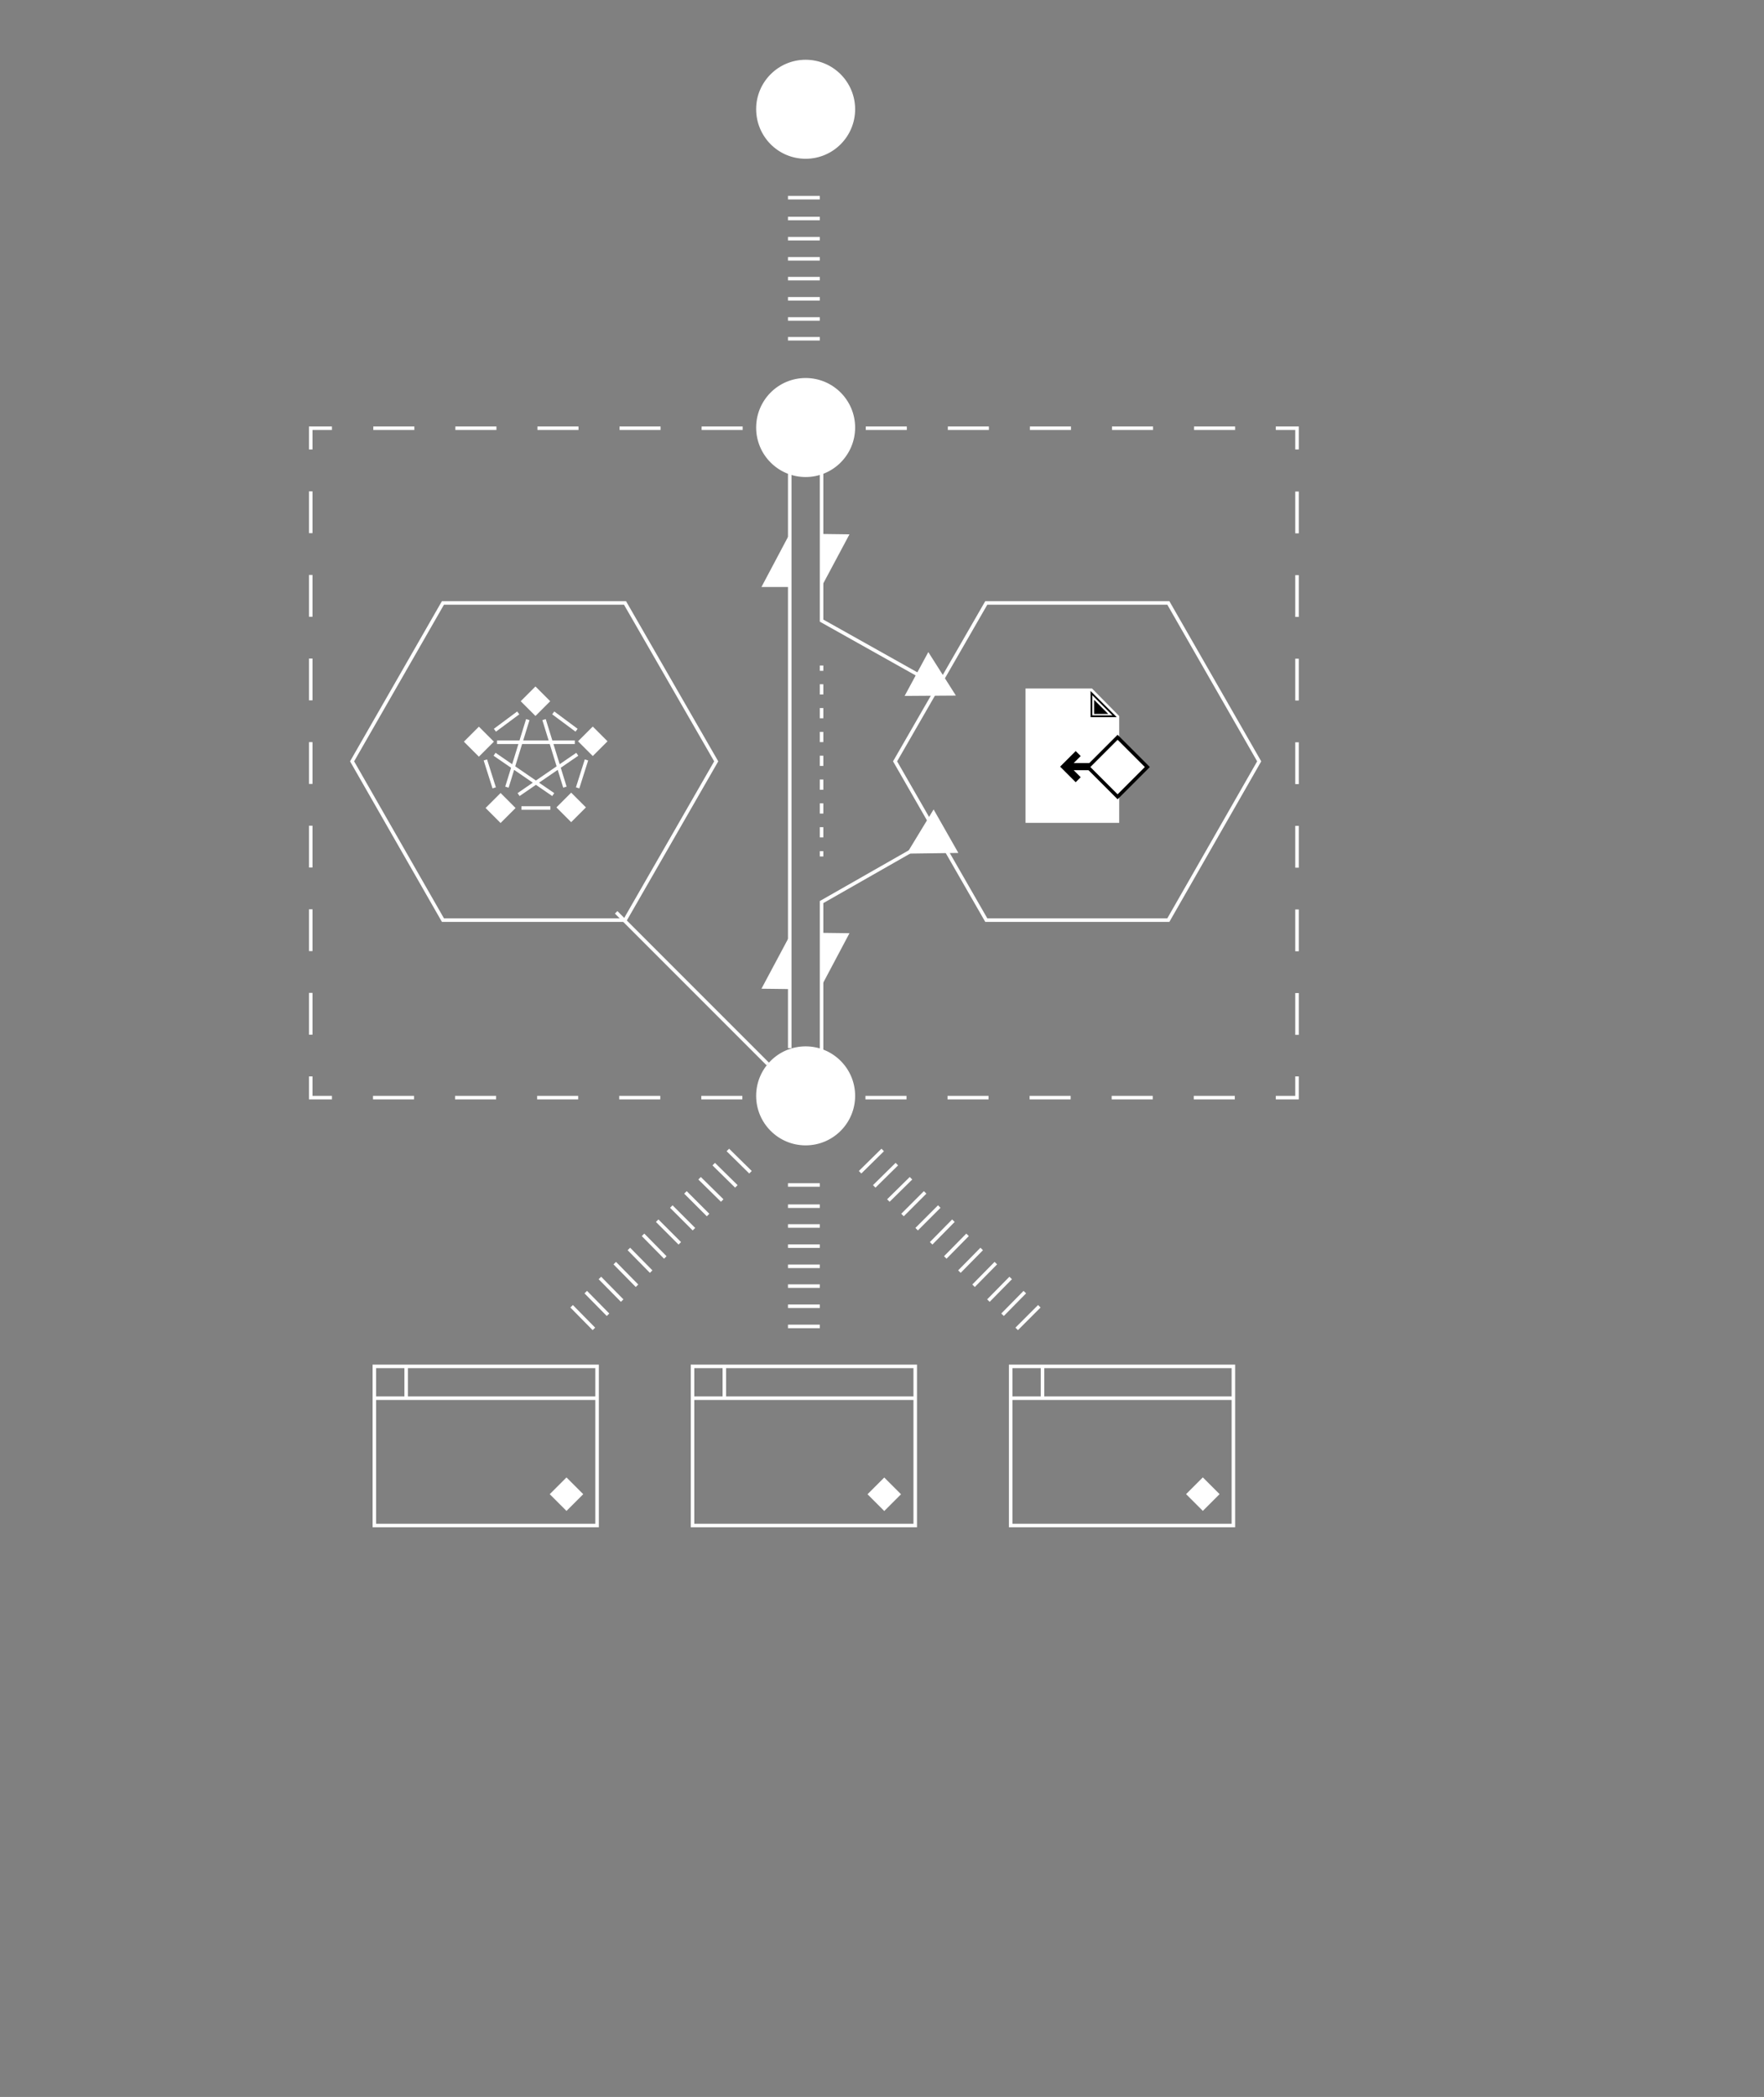 <svg xmlns="http://www.w3.org/2000/svg" width="499" height="593" viewBox="0 0 499 593"><rect x="0" y="0" width="499" height="593" fill="#808080" stroke="none"/><path fill="none" stroke="#fff" stroke-miterlimit="10" d="M217.2 300.9l-42.9-42.9"/><g fill="none" stroke="#fff" stroke-miterlimit="10"><path d="M366.9 304.4v6h-6"/><path stroke-dasharray="11.609,11.609" d="M349.3 310.4h-249.5"/><path d="M93.9 310.4h-6v-6"/><path stroke-dasharray="11.819,11.819" d="M87.9 292.6v-159.5"/><path d="M87.9 127.1v-6h6"/><path stroke-dasharray="11.609,11.609" d="M105.6 121.1h249.5"/><path d="M360.9 121.1h6v6"/><path stroke-dasharray="11.819,11.819" d="M366.9 139v159.5"/></g><path fill="#fff" stroke="#fff" stroke-miterlimit="10" d="M223.4 133.9v162.5"/><g fill="none" stroke="#fff" stroke-miterlimit="10"><path d="M232.4 188.2v1.5"/><path stroke-dasharray="2.887,3.849" d="M232.4 193.5v45.2"/><path d="M232.4 240.7v1.5"/></g><path fill="none" stroke="#fff" stroke-miterlimit="10" d="M279 260.2l-25.8-44.9 25.8-44.8h51.5l25.7 44.8-25.7 44.9zM125.3 260.2l-25.7-44.9 25.7-44.8h51.5l25.8 44.8-25.8 44.9zM267.3 235.2l-34.9 19.9v50.1M265.2 193.9l-32.8-18.4v-50.3"/><circle fill="#fff" stroke="#fff" stroke-miterlimit="10" cx="227.9" cy="120.9" r="13.5"/><circle fill="#fff" stroke="#fff" stroke-miterlimit="10" cx="227.9" cy="30.9" r="13.5"/><circle fill="#fff" stroke="#fff" stroke-miterlimit="10" cx="227.9" cy="309.9" r="13.5"/><g fill="none" stroke="#fff" stroke-miterlimit="10"><path d="M231.9 61.8h-9M231.9 55.9h-9M231.9 67.5h-9M231.9 73.2h-9M231.9 78.8h-9M231.9 84.5h-9M231.9 90.2h-9M231.9 95.8h-9"/></g><g fill="none" stroke="#fff" stroke-miterlimit="10"><path d="M231.9 341.1h-9M231.9 335.1h-9M231.9 346.7h-9M231.9 352.4h-9M231.9 358.1h-9M231.9 363.7h-9M231.9 369.4h-9M231.9 375.1h-9"/></g><g fill="none" stroke="#fff" stroke-miterlimit="10"><path d="M176 367.8l-6.3-6.4M180.2 363.6l-6.3-6.4M184.2 359.6l-6.3-6.4M188.2 355.6l-6.3-6.4M192.3 351.6l-6.4-6.4M196.3 347.6l-6.4-6.4M200.3 343.6l-6.4-6.4M204.3 339.5l-6.4-6.3M208.3 335.5l-6.4-6.3M212.3 331.5l-6.4-6.3M172 371.8l-6.3-6.4M168 375.8l-6.3-6.4"/></g><g fill="none" stroke="#fff" stroke-miterlimit="10"><path d="M285.9 361.4l-6.3 6.4M281.7 357.2l-6.3 6.4M277.7 353.2l-6.3 6.4M273.7 349.2l-6.3 6.4M269.7 345.2l-6.3 6.4M265.7 341.2l-6.4 6.4M261.7 337.2l-6.4 6.4M257.7 333.2l-6.4 6.3M253.7 329.2l-6.4 6.3M249.7 325.2l-6.4 6.3M289.9 365.4l-6.3 6.4M294 369.4l-6.4 6.4"/></g><g fill="none" stroke="#fff" stroke-miterlimit="10"><path d="M195.9 386.4h63v45h-63zM195.9 395.4h63M204.9 386.4v9"/></g><g fill="none" stroke="#fff" stroke-miterlimit="10"><path d="M285.9 386.4h63v45h-63zM285.9 395.4h63M294.9 386.4v9"/></g><path fill="#fff" d="M262.6 184.4l7.8 12.3-14.5.1zM271.1 241.2l-14.6.2 7.6-12.5zM240.3 151.1l-7.9 14.8v-14.9zM215.4 166l7.9-14.9v14.9zM240.3 263.9l-7.9 14.9v-15zM215.4 279.6l7.9-14.8v14.9z"/><g fill="none" stroke="#fff" stroke-miterlimit="10"><path d="M105.9 386.4h63v45h-63zM105.9 395.4h63M114.9 386.4v9"/></g><path fill="#fff" stroke="#fff" stroke-miterlimit="10" d="M316.1 232.2h-25.5v-37h18.1l7.4 7.5z"/><g fill="none" stroke="#000" stroke-width="2" stroke-miterlimit="10"><path d="M308.7 216.8h-7.4M305 213.1l-3.7 3.7 3.7 3.7"/></g><path d="M309 202.3v-5.7l5.7 5.7zM309.5 197.9l4 4h-4v-4m-1-2.5v7.4h7.4l-7.4-7.4z"/><path fill="#fff" stroke="#000" stroke-miterlimit="10" d="M316.148 208.495l8.414 8.414-8.414 8.414-8.414-8.414z"/><path fill="#fff" d="M340.256 417.788l4.738 4.738-4.738 4.738-4.738-4.738zM250.141 417.825l4.738 4.738-4.738 4.738-4.738-4.738zM160.251 417.802l4.738 4.738-4.738 4.738-4.738-4.738z"/><path fill="none" stroke="#fff" stroke-miterlimit="10" d="M137.3 214.9l2.5 7.9M146.6 201.6l-6.6 4.9M165.9 214.9l-2.5 7.9M156.5 201.6l6.6 4.9M147.5 228.5h8.2M146.7 224.7l16.6-11.4M143.4 222.6l5.9-19.1M156.5 224.7l-16.6-11.4M159.8 222.6l-5.9-19.1M140.6 209.9h22"/><path fill="#fff" d="M161.574 224.155l4.172 4.172-4.172 4.172-4.172-4.172zM167.683 205.457l4.172 4.172-4.172 4.172-4.172-4.172zM141.605 224.253l4.242 4.243-4.243 4.242-4.242-4.243zM135.468 205.493l4.243 4.243-4.243 4.243-4.243-4.243zM151.469 194.124l4.172 4.172-4.172 4.172-4.172-4.172z"/></svg>